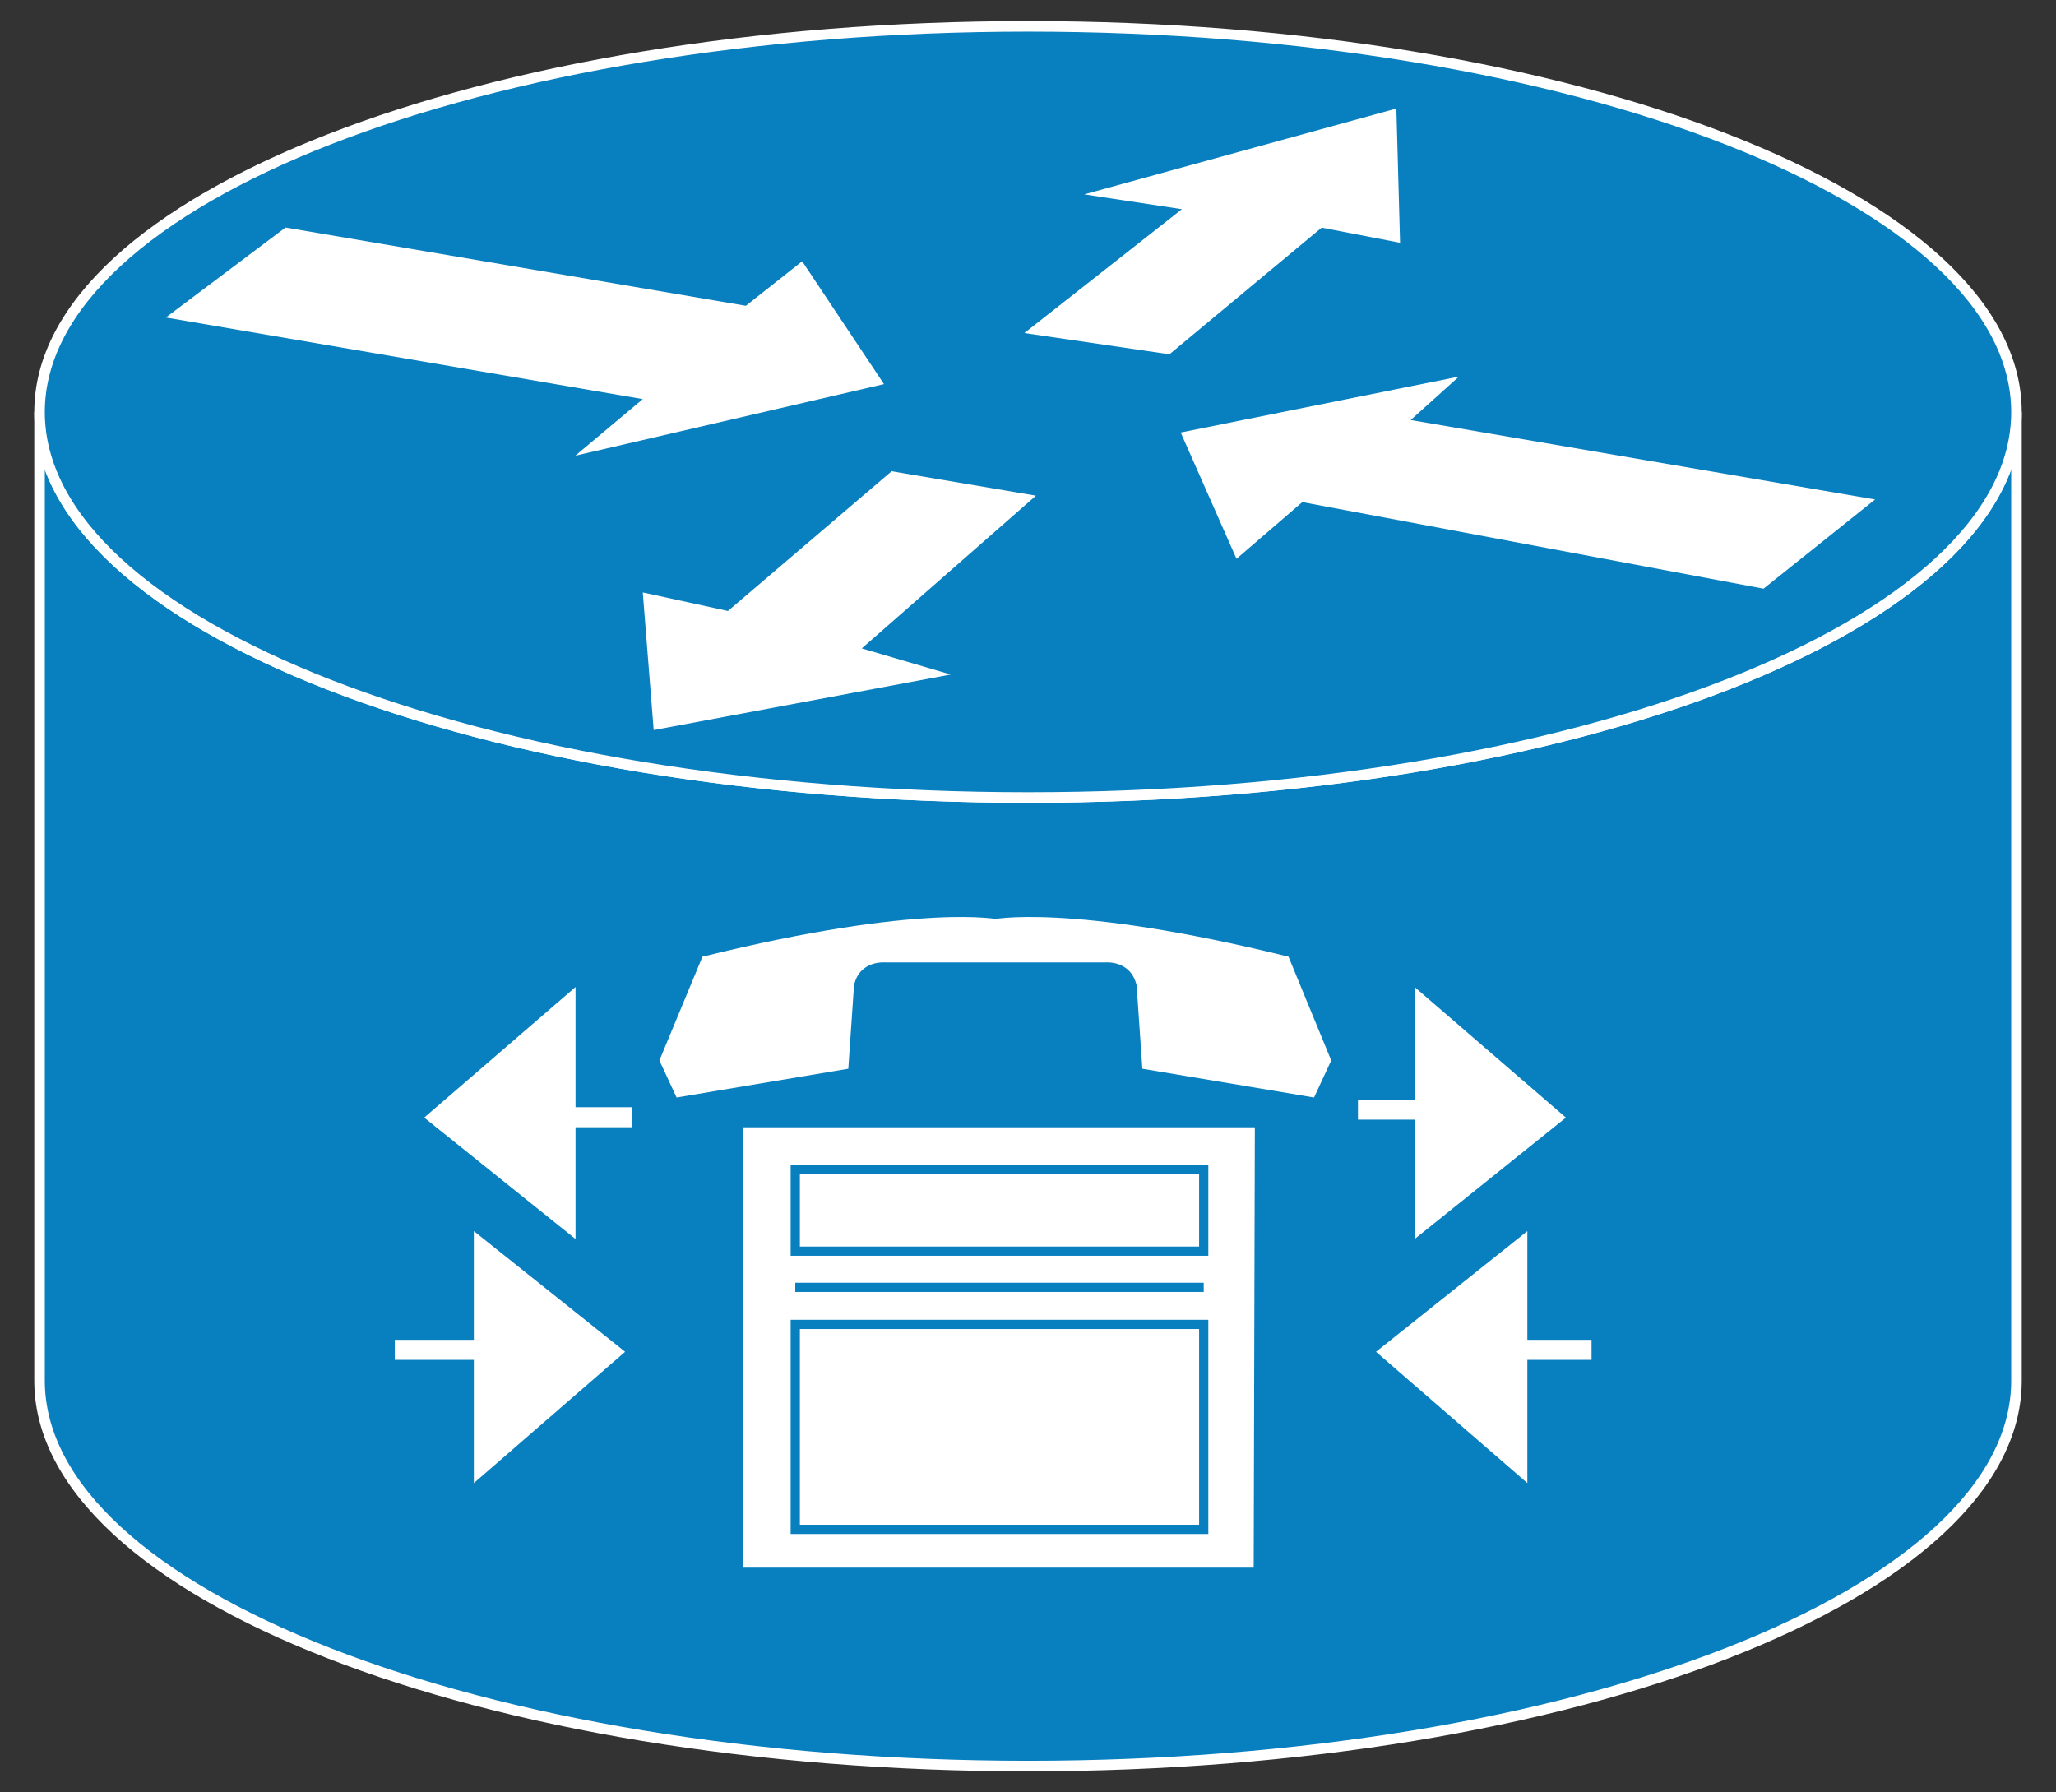 <?xml version="1.0" encoding="utf-8"?>
<!-- Generator: Adobe Illustrator 16.0.0, SVG Export Plug-In . SVG Version: 6.00 Build 0)  -->
<!DOCTYPE svg PUBLIC "-//W3C//DTD SVG 1.1//EN" "http://www.w3.org/Graphics/SVG/1.1/DTD/svg11.dtd">
<svg version="1.1"
	 id="svg2" xmlns:dc="http://purl.org/dc/elements/1.1/" xmlns:cc="http://creativecommons.org/ns#" xmlns:rdf="http://www.w3.org/1999/02/22-rdf-syntax-ns#" xmlns:svg="http://www.w3.org/2000/svg"
	 xmlns="http://www.w3.org/2000/svg" xmlns:xlink="http://www.w3.org/1999/xlink" x="0px" y="0px" width="78px" height="68px"
	 viewBox="0 0 78 68" enable-background="new 0 0 78 68" xml:space="preserve">
<rect x="0" y="0" width="78" height="68" fill="#333333" stroke="none"/>
<g id="g12" transform="scale(0.1,0.1)">
	<path id="path22" fill="#087FBF" d="M765.005,156.34c0,80.801-167.832,146.221-375,146.221C182.832,302.561,15,237.141,15,156.34
		v367.451c0,80.781,167.832,146.211,375.005,146.211c207.168,0,375-65.43,375-146.211V156.34"/>
	<path id="path24" fill="none" stroke="#FFFFFF" stroke-width="4" d="M765.005,156.34c0,80.801-167.832,146.221-375,146.221
		C182.832,302.561,15,237.141,15,156.34v367.451c0,80.781,167.832,146.211,375.005,146.211c207.168,0,375-65.43,375-146.211V156.34z
		"/>
	<path id="path26" fill="#087FBF" d="M390.005,302.561c207.168,0,375-65.42,375-146.221c0-80.762-167.832-146.338-375-146.338
		C182.832,10.002,15,75.579,15,156.34C15,237.141,182.832,302.561,390.005,302.561"/>
	<path id="path28" fill="none" stroke="#FFFFFF" stroke-width="4" d="M390.005,302.561c207.168,0,375-65.42,375-146.221
		c0-80.762-167.832-146.338-375-146.338C182.832,10.002,15,75.579,15,156.34C15,237.141,182.832,302.561,390.005,302.561z"/>
	<path id="path30" fill="#FFFFFF" d="M304.331,99.124l31.035,46.602l-117.114,27.158l25.601-21.475L62.91,120.452l45.4-34.131
		l174.644,29.688L304.331,99.124"/>
	<path id="path32" fill="#FFFFFF" d="M469.106,212.004l-21.172-47.92l105.547-21.211l-18.301,16.475l176.191,30.146l-42.324,33.838
		l-174.98-32.842L469.106,212.004"/>
	<path id="path34" fill="#FFFFFF" d="M411.313,73.743l118.438-32.568l1.406,50.928l-29.746-5.742l-57.754,48.047l-55.049-8.057
		l59.775-46.992L411.313,73.743"/>
	<path id="path36" fill="#FFFFFF" d="M360.669,255.901l-112.676,21.074l-4.141-52.217l32.305,7.041l62.109-53.018l54.746,9.268
		l-66.074,57.939L360.669,255.901"/>
	<path id="path38" fill="#FFFFFF" d="M579.067,561.819v-93.975l-56.445,45.01L579.067,561.819"/>
	<path id="path40" fill="none" stroke="#FFFFFF" stroke-width="0.76" d="M579.067,561.819v-93.975l-56.445,45.01L579.067,561.819z"
		/>
	<path id="path42" fill="#FFFFFF" d="M180.151,561.819v-93.975l56.416,45.01L180.151,561.819"/>
	<path id="path44" fill="none" stroke="#FFFFFF" stroke-width="0.76" d="M180.151,561.819v-93.975l56.416,45.01L180.151,561.819z"/>
	<path id="path46" fill="#FFFFFF" d="M217.964,375.285v93.984l-56.436-45.283L217.964,375.285"/>
	<path id="path48" fill="none" stroke="#FFFFFF" stroke-width="0.76" d="M217.964,375.285v93.984l-56.436-45.283L217.964,375.285z"
		/>
	<path id="path50" fill="#FFFFFF" d="M537.056,375.285v93.984l56.426-45.283L537.056,375.285"/>
	<path id="path52" fill="none" stroke="#FFFFFF" stroke-width="0.76" d="M537.056,375.285v93.984l56.426-45.283L537.056,375.285z"/>
	<path id="path54" fill="none" stroke="#FFFFFF" stroke-width="7.6" d="M549.106,420.969h-33.926"/>
	<path id="path56" fill="none" stroke="#FFFFFF" stroke-width="7.6" d="M561.216,512.102h42.578"/>
	<path id="path58" fill="none" stroke="#FFFFFF" stroke-width="7.6" d="M195.215,512.102h-45.43"/>
	<path id="path60" fill="none" stroke="#FFFFFF" stroke-width="7.6" d="M197.114,423.85h42.734"/>
	<path id="path62" fill="#FFFFFF" d="M477.817,425.91l-0.449,170.576H280.22l-0.156-170.576H477.817"/>
	<path id="path64" fill="none" stroke="#087FBF" stroke-width="3.5" d="M477.817,425.91l-0.449,170.576H280.22l-0.156-170.576
		H477.817z"/>
	<path id="path66" fill="none" stroke="#087FBF" stroke-width="3.5" d="M301.704,474.66h154.961v-31.006H301.704V474.66z"/>
	<path id="path68" fill="none" stroke="#087FBF" stroke-width="3.5" d="M301.704,580.207h154.961v-77.754H301.704V580.207z"/>
	<path id="path70" fill="#FFFFFF" d="M419.36,365.129c0,0,9.668-0.957,11.855,8.76l2.168,31.563l65.137,10.918l6.523-14.063
		l-16.211-39.355c-83.516-20.645-112.793-14.072-112.793-14.072h3.262c0,0-29.277-6.572-112.813,14.072l-16.328,39.355l6.523,14.063
		l65.146-10.918l2.158-31.563c2.031-9.717,11.865-8.76,11.865-8.76H419.36"/>
	<path id="path72" fill="none" stroke="#087FBF" stroke-width="3.5" d="M456.665,488.391H301.704"/>
</g>
</svg>
